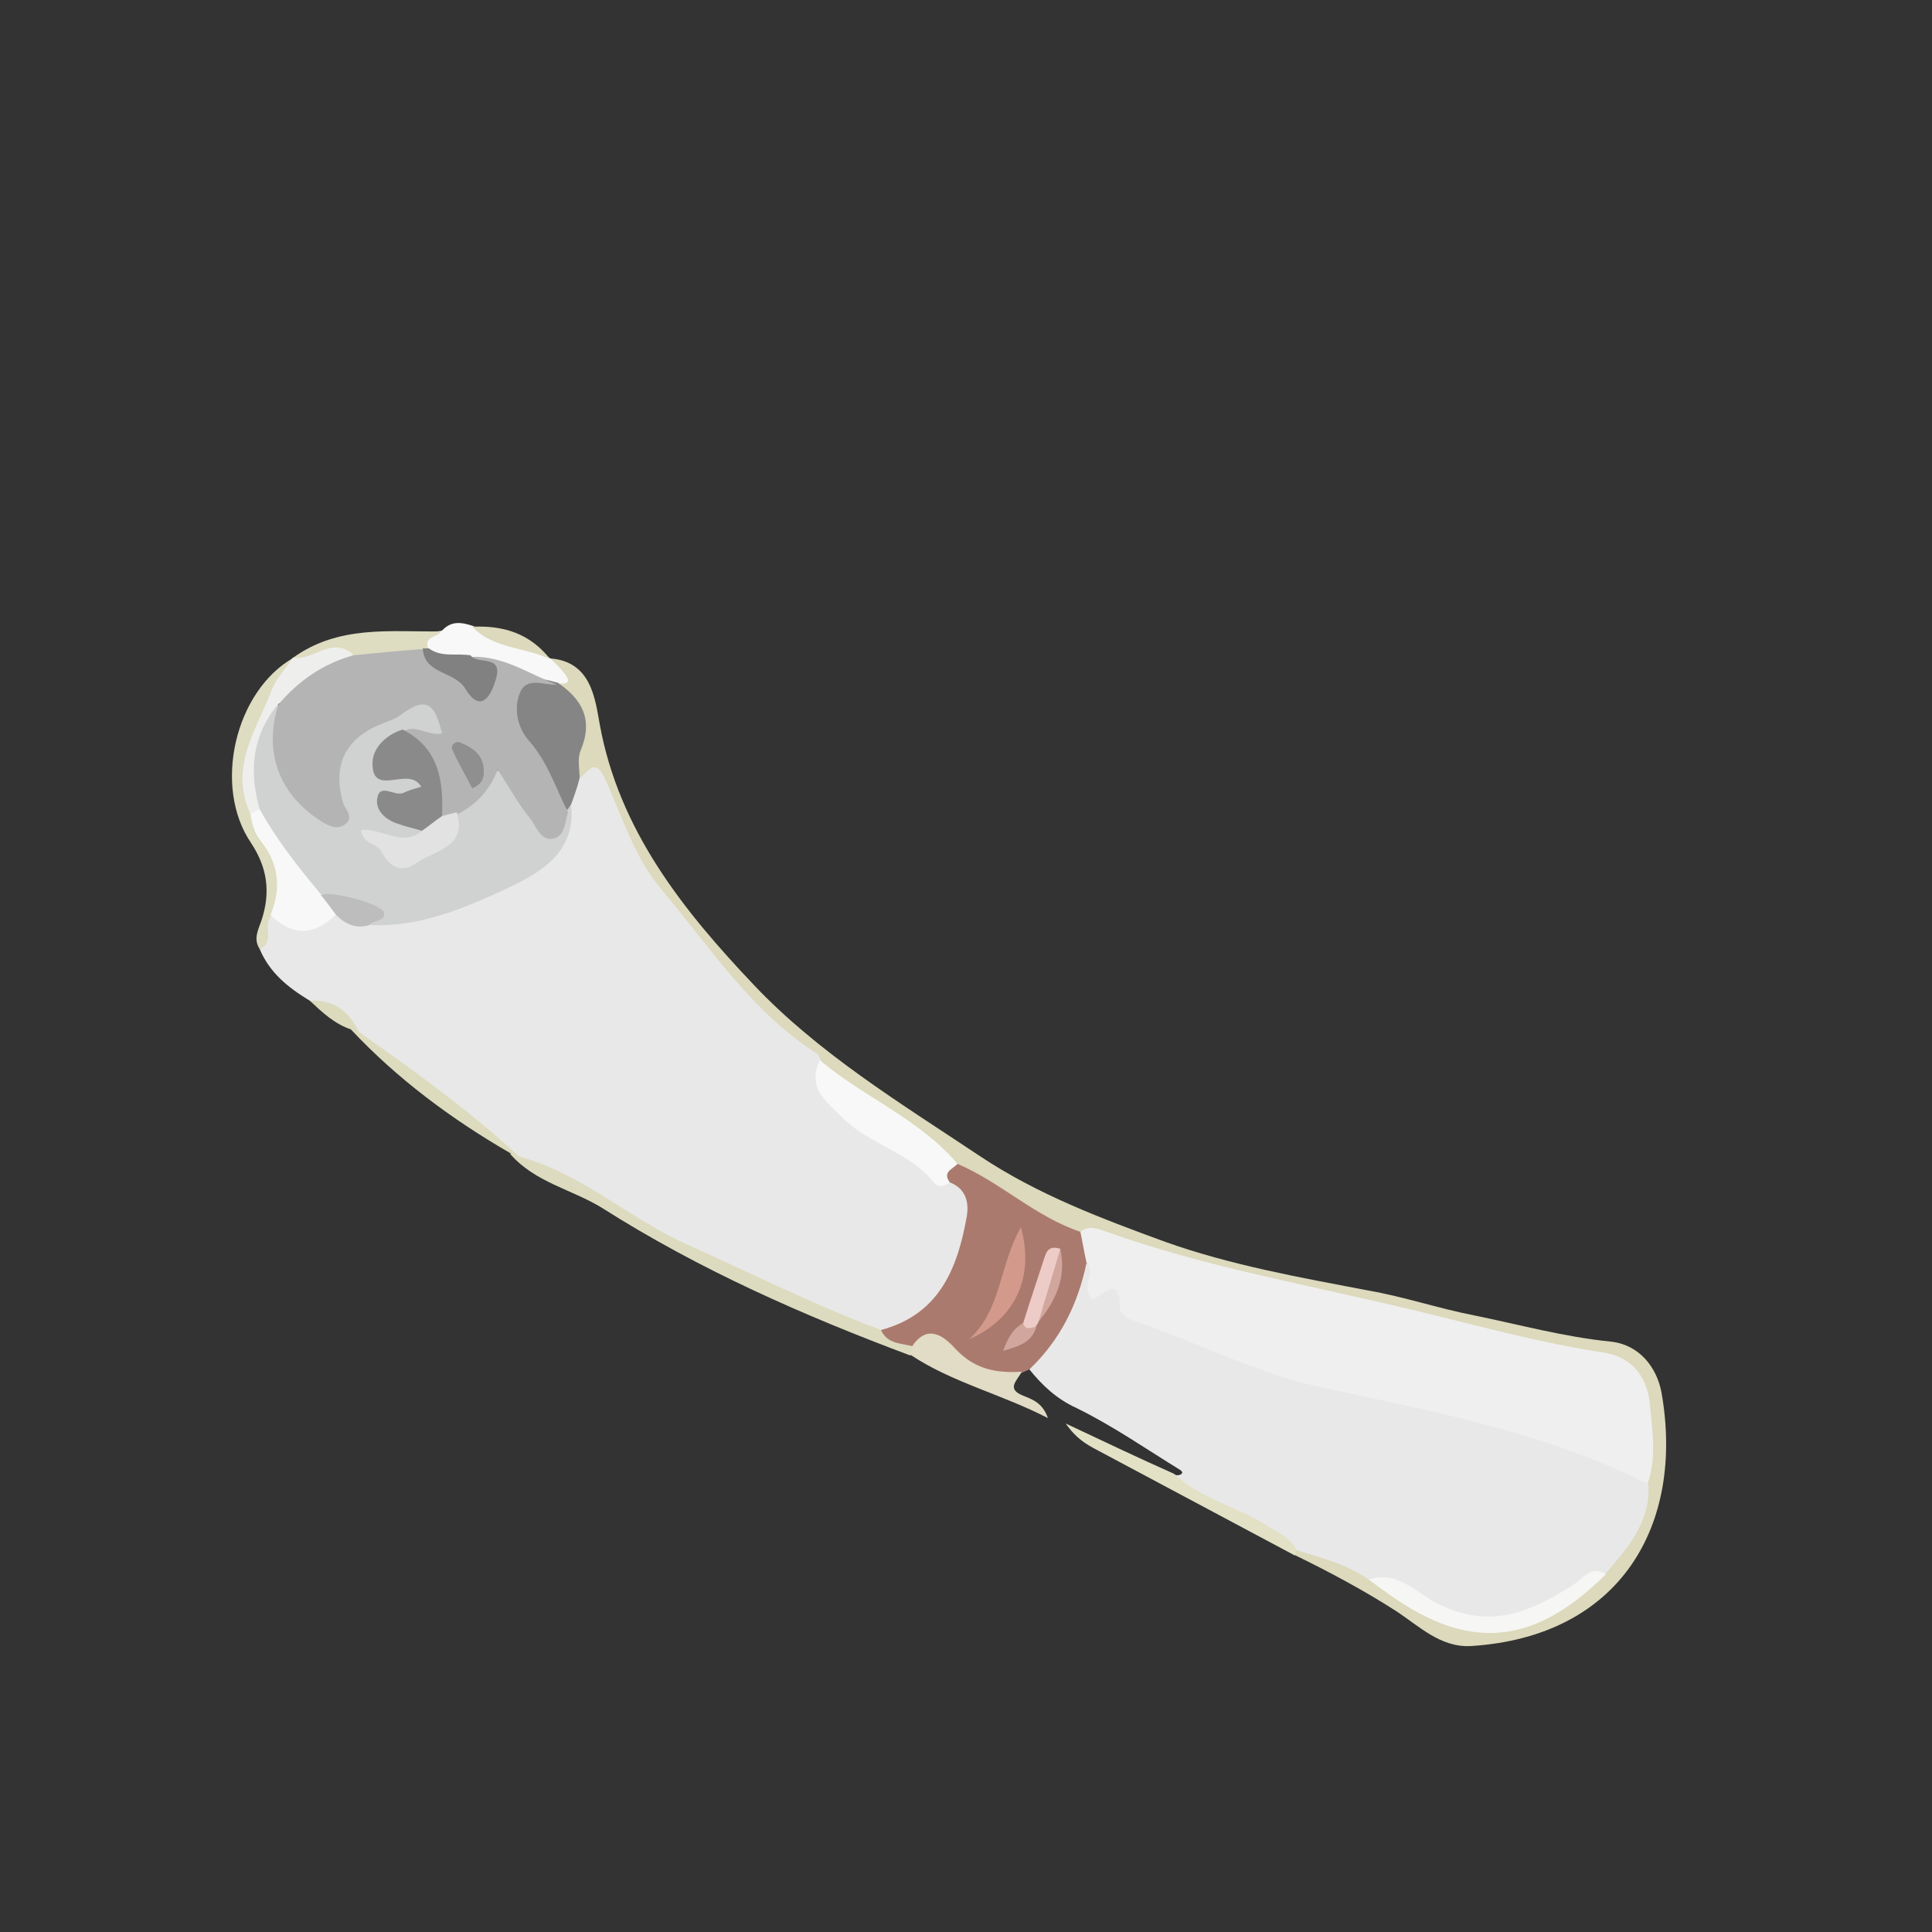 <?xml version="1.0" encoding="utf-8"?>
<!-- Generator: Adobe Illustrator 20.0.0, SVG Export Plug-In . SVG Version: 6.00 Build 0)  -->
<svg version="1.1" id="Layer_1" xmlns="http://www.w3.org/2000/svg" xmlns:xlink="http://www.w3.org/1999/xlink" x="0px" y="0px"
	 viewBox="0 0 250 250" style="enable-background:new 0 0 250 250;" xml:space="preserve">
<rect x="0" y="0" width="250" height="250" fill="#333333" stroke="none"/>
<style type="text/css">
	.st0{fill:#E9E8E8;}
	.st1{fill:#DCD9BC;}
	.st2{fill:#AB7A6E;}
	.st3{fill:#DDDBBF;}
	.st4{fill:#DEDCC1;}
	.st5{fill:#E2DBC5;}
	.st6{fill:#E2E1C6;}
	.st7{fill:#F7F8F7;}
	.st8{fill:#DCDBBD;}
	.st9{fill:#DCDABD;}
	.st10{fill:#D0D1D1;}
	.st11{fill:#858585;}
	.st12{fill:#BDBDBD;}
	.st13{fill:#F0EFEF;}
	.st14{fill:#F6F6F4;}
	.st15{fill:#D3998B;}
	.st16{fill:#EDCCC7;}
	.st17{fill:#D0A69D;}
	.st18{fill:#EEEEED;}
	.st19{fill:#B4B4B4;}
	.st20{fill:#818181;}
	.st21{fill:#8B8A8B;}
	.st22{fill:#E1E2E1;}
	.st23{fill:#8F8F8F;}
</style>
<g>
	<g>
		<path class="st0" d="M40.1,129.5c-2.8-1.7-5.2-3.6-6.5-6.7c0.6-1.5,0-3.3,1.3-4.6c2.9,0.9,5.7,1.4,8.6-0.2
			c1.6,0.1,3.1,0.9,4.8,0.7c7.6-1.4,15.3-2.5,21.5-8.1c2.2-2,3.3-4.2,3.3-7c0.1-1.1,0.4-2.2,1-3.2c1.9-3,3.8-2.8,4.9,0.5
			c3,10,10.5,17,16.1,25.2c1.5,2.2,3.7,4,6,5.5c2.1,1.4,4.4,2.6,5.5,5.1c-0.1,3.3,1.5,5.7,4.1,7.5c4.3,3,8.6,5.9,13.3,8.3
			c3,3.6,2.4,10.2-1.5,15.1c-2.2,2.7-4.8,4.9-8.5,5.2c-6.6-2.5-13-5.4-19.4-8.3c-9.3-4.2-17.7-10.3-27-14.4
			c-6.9-5.4-14.2-10.3-20.8-16.1C45,132,42.8,130.4,40.1,129.5z"/>
		<path class="st0" d="M151.9,190.8c0.1,0,0.3,0.1,0.4,0.1c0.5,0,1-0.3,0.4-0.7c-4.4-2.7-8.7-5.7-13.4-8c-2.6-1.2-4.4-2.9-6.1-5
			c2.1-4.8,4.4-9.5,7.3-13.9c8.3,8.5,19.1,12.3,30.2,14.7c12.9,2.7,25.3,6.9,38.1,10c2.2,0.5,3.5,2.3,4.9,3.8c0.5,5-2,8.8-5.2,12.3
			c-2.5,0.4-4.3,2.1-6.3,3.4c-6.9,4.5-13.7,3.5-20.4-0.5c-1.7-1-3.5-1.6-5.5-2c-2.7-1.7-5.7-2.7-8.6-4c-4.1-3.3-9.1-4.9-13.6-7.5
			C153.2,192.8,151.5,192.7,151.9,190.8z"/>
		<path class="st1" d="M167.8,200.6c3.2,1,6.5,1.8,9.3,3.8c3.1,0.2,5.4,2.4,7.9,3.8c6.7,3.7,12.4,2.1,18.1-1.7
			c1.5-1,2.9-2.1,4.6-2.8c2.9-3.4,5.9-6.7,5.6-11.6c-1.3-2.7-0.7-5.6-0.9-8.4c-0.4-4.3-2.1-6.4-6-7.3c-21.3-4.6-42.6-9-63.4-15.6
			c-0.9-0.3-1.7-0.5-2.6-0.5c-6.6-1.2-11.5-5.5-16.8-9.1c-4.2-4.2-9.8-6.5-14.2-10.4c-1.2-1.1-2.8-1.8-3.2-3.6
			c-0.1-0.3-0.2-0.6-0.4-0.8c-8.5-5.4-13.9-13.8-20.2-21.3c-3.6-4.3-5.1-9.5-7.3-14.3c-1.3-2.9-2.2-0.9-3.3-0.1
			c-1.2-1-1.3-2.4-0.9-3.7c0.9-3.1-0.2-5.5-2.2-7.7c1.3-1.6-1.7-2.5-0.7-4.1c5.3,0.4,5.8,5.2,6.4,8.5c2.5,13.8,10.9,24.2,19.9,33.7
			c8.4,8.9,19.1,15.4,29.3,22.2c7.5,5,15.8,8.1,24,11.1c8.4,3,17.4,4.6,26.3,6.3c4.6,0.8,9,2.3,13.6,3.2c5.9,1.2,11.7,2.8,17.7,3.4
			c3.8,0.4,6,3.4,6.6,6.6c3,17.1-5.3,31.6-24.7,32.8c-3.9,0.2-6.7-2.6-9.6-4.5c-4.2-2.7-8.5-5-13-7.2c-0.2-0.2-0.3-0.4-0.1-0.6
			C167.6,200.6,167.7,200.5,167.8,200.6z"/>
		<path class="st2" d="M123.9,150.6c5.6,2.4,10,6.8,15.9,8.8c1.5,1.1,1.8,2.4,0.8,4c-1.1,5.3-3.4,10-7.4,13.8
			c-0.4,0.2-0.7,0.3-1.1,0.5c-2.9,1.8-5.8,0.8-7.9-1.1c-2.2-1.9-4.3-2.4-6.9-2c-1.1-0.8-3.5,0.1-3.3-2.5c7.5-2,9.9-7.9,11.1-14.7
			c0.3-1.8-0.1-3.6-2.2-4.4c-0.7,0-1.1-0.4-0.9-1.1C122.2,150.9,122.9,150.5,123.9,150.6z"/>
		<path class="st3" d="M114,172.1c0.8,1.8,2.5,1.7,4.1,2.1c0.2,0.5,0,0.9-0.3,1.2c-13.9-5.2-27.3-11.1-39.9-19.1
			c-3.9-2.4-8.7-3.3-11.9-7c0.4-0.3,0.8-0.2,1,0.3c8,2.1,14.1,7.8,21.4,11.2C96.9,164.6,105.2,168.8,114,172.1z"/>
		<path class="st4" d="M35.1,118.5c-1.2,1.2,0.6,3.4-1.5,4.3c-0.9-1.4-0.1-2.6,0.3-3.9c1.1-3.5,0.7-6.6-1.4-9.8
			c-5-7.3-2.1-19.7,5.5-24c0.1,0.2,0.2,0.4,0.2,0.7c-1.6,4-3.9,7.7-4.9,12c-0.5,2.4-0.9,4.7,0.1,7.1c0.6,2,1.9,3.7,2.6,5.6
			C37.1,113.2,37.9,116.1,35.1,118.5z"/>
		<path class="st5" d="M117.8,175.3c0.1-0.4,0.2-0.8,0.3-1.2c2.1-3,4.3-0.9,5.5,0.4c2.5,2.7,5.3,3.2,8.6,3c-0.5,1.1-2.1,2.2,0.2,3.1
			c1.2,0.5,2.5,0.9,3.2,2.9C129.6,180.4,123.2,178.9,117.8,175.3z"/>
		<path class="st6" d="M167.8,200.6c-0.1,0.2-0.1,0.5-0.2,0.7c-8.6-4.6-17.1-9.1-25.7-13.7c-1.3-0.7-2.6-1.4-4-3.4
			c5.1,2.4,9.5,4.5,14,6.5c3.4,3.2,8,4.2,11.9,6.6C165.3,198.3,166.9,198.9,167.8,200.6z"/>
		<path class="st7" d="M71.2,85.2c0.6,0.6,1.3,1.2,1.8,1.9c1,1.2,0.4,1.5-0.9,1.3c-0.2,0-0.4,0-0.6-0.1c-4,0.7-7-3.1-10.9-2.7
			c-1.8,0.1-3.7,0.2-5.2-1.1c-1.7-2.4,0-2.6,1.8-2.9c1.2-1.3,2.5-1.1,4-0.6C64.5,82.4,68.3,82.9,71.2,85.2L71.2,85.2z"/>
		<path class="st8" d="M67,149.5c-0.3-0.1-0.7-0.2-1-0.3c-7.6-4.4-14.6-9.6-20.6-16c0.5-0.4,0.8-0.3,1,0.3
			C53.5,138.5,60.6,143.6,67,149.5z"/>
		<path class="st4" d="M57.1,81.7c-0.5,0.8-2.3,0.6-1.7,2.2c-0.3,0.3-0.6,0.5-1,0.7c-2.8,0.6-5.7,1-8.6,0.8c-2.6-1.4-5.3,1.6-8-0.2
			c0,0,0,0,0,0C43.8,80.8,50.6,81.8,57.1,81.7z"/>
		<path class="st1" d="M71.2,85.3c-3.3-1.6-7.3-1.3-10.1-4.2C65.2,80.9,68.6,82,71.2,85.3z"/>
		<path class="st9" d="M46.4,133.5c-0.3-0.1-0.7-0.2-1-0.3c-2.1-0.7-3.7-2.2-5.3-3.7C43.2,129.3,45.2,130.9,46.4,133.5z"/>
		<path class="st10" d="M73.9,104.1c0.7,6.4-4.3,9-8.6,11c-5.4,2.5-11.1,4.9-17.4,4.6c-1.3-3-4.1-3.2-6.8-3.7
			c-4.2-2.9-6.3-7.3-8.4-11.7c-1.4-5-0.1-9.3,2.8-13.4c0.9,0.3,1.1,1.2,0.9,1.8c-2.3,6.3,2.9,8.6,5.9,12.2c1.3-0.9,0.6-1.8,0.6-2.6
			c-0.4-5.7,5.8-12.2,11.5-12.1c2.2,0,3.2,1.6,3.5,3.5c0.3,2.5-1.6,1.9-3.1,1.9c-0.7,0-1.5-0.1-2.2,0.1c-1.3,0.6-2.6,1.3-2.6,2.8
			c0.1,1.8,1.8,1.1,2.8,1.4c0.9,0.2,1.8,0.5,2,1.6c0.2,1.4-0.9,1.8-1.9,2.1c-0.7,0.2-1.5,0.1-2,0.7c0.7,1.8,2.9,1.7,3.7,3.2
			c-0.7,2.9-3,1.5-4.3,1.9c3.1,2.6,6.3,1.1,8.4-4.2c0.5-1.2,1.6-1.8,2.4-2.6c3.8-4.1,3.7-4,7.2,0.7c1,1.3,1.6,5.4,4.6,1.7
			C73.1,104.4,73.5,104.2,73.9,104.1z"/>
		<path class="st7" d="M123.9,150.6c-0.6,0.7-2,1-1,2.4c-0.7,0.5-1.5,0.7-2,0.1c-3.1-4-8.4-5-11.8-8.4c-2-2-4.8-3.9-3-7.5
			C111.8,142,119,144.8,123.9,150.6z"/>
		<path class="st11" d="M73.9,104.1c-0.2,0.2-0.3,0.5-0.5,0.7c-3.3-3.4-5.9-7.4-7.2-11.9c-1.4-4.7,0.6-6.1,5.8-4.6c0,0,0.1,0,0.1,0
			c3.3,2.2,4.7,4.9,3,8.9c-0.4,1-0.1,2.3-0.1,3.5C74.7,101.9,74.3,103,73.9,104.1z"/>
		<path class="st7" d="M33.6,104.7c2.2,4,5,7.5,7.9,11c1.7,0.1,2,1.2,2,2.6c-2.8,2.8-5.6,2.9-8.5,0.1c1.4-3.4,1.1-6.6-1.2-9.5
			c-0.9-1.1-1.2-2.3-1.4-3.6C32.5,104.4,32.9,104.3,33.6,104.7z"/>
		<path class="st12" d="M43.5,118.4c-0.7-0.9-1.3-1.8-2-2.6c1.3-0.6,8,1.2,8.2,2.3c0.2,1.2-1.4,0.9-1.9,1.6
			C46.2,120.2,44.8,119.7,43.5,118.4z"/>
		<path class="st13" d="M140.6,163.4c-0.3-1.3-0.5-2.6-0.8-4c1.1-0.9,2.3-0.4,3.4,0c13.2,4.7,26.9,7,40.4,10.3
			c7.9,1.9,15.8,4.1,23.8,5.3c4,0.6,5.8,3.4,6.1,6.8c0.3,3.3,0.9,6.8-0.3,10.2c-13.4-6.7-27.9-9.4-42.3-12.5
			c-8.4-1.8-16.1-5.9-24.2-8.6c-0.9-0.3-1.8-0.9-1.8-1.8c0-4.3-2.3-1.4-3.5-1C139.6,166.6,142,164.8,140.6,163.4z"/>
		<path class="st14" d="M207.8,203.7c-10.1,10.1-18.8,9.5-28.9,2c-0.6-0.4-1.2-0.9-1.8-1.3c3.7-1.3,6.3,1.8,8.9,3.1
			c6.9,3.5,12.2,1,17.7-2.5C204.9,204.2,205.9,202.5,207.8,203.7z"/>
		<path class="st15" d="M132.1,158.8c1.8,6.4-0.7,11.9-6.7,14.5C129.6,169.5,129.3,163.7,132.1,158.8z"/>
		<path class="st16" d="M134.4,171c-0.1,0.3-0.3,0.5-0.4,0.7c-0.5,0.5-1,1-1.7,0.5c-0.4-0.3-0.2-0.7,0.1-1c0.8-2.6,1.7-5.2,2.5-7.7
			c0.4-1.1,0.5-2.5,2.3-1.9C137.2,165,136,168,134.4,171z"/>
		<path class="st17" d="M134.4,171c0.9-3.1,1.9-6.3,2.8-9.4C138,165.2,136.7,168.2,134.4,171z"/>
		<path class="st17" d="M132.4,171.2c0.3,1.1,1.1,0.5,1.7,0.5c-0.6,2-2.2,2.5-4.3,3.1C130.4,173.2,131,172,132.4,171.2z"/>
		<path class="st18" d="M33.6,104.7c-0.4,0.2-0.8,0.4-1.2,0.6c-2.8-6,0.8-10.9,2.8-16.1c0.6-1.5,1.8-2.7,2.7-4.1
			c2.6,0.5,5-2.9,7.8-0.4c-2.8,2.9-6.2,4.6-9.7,6.4C32.6,95.2,32.2,99.8,33.6,104.7z"/>
		<path class="st19" d="M36,91.2c2.6-3.1,5.8-5.3,9.7-6.4c3-0.3,6-0.6,8.9-0.8c1.5,1.9,4.3,2,5.8,4c0.4,0.6,1.2,1.1,1.9,0.6
			c0.9-0.8,0.2-1.6-0.4-2.2c-0.4-0.4-0.8-0.8-1-1.4c4.2-0.2,7.5,2.2,11.2,3.6c-1.7,0.1-3.9-1.1-4.8,1c-0.9,2.1-0.3,4.6,1.1,6.2
			c2.5,2.8,3.5,6.2,5.1,9.3c-0.4,1.3-0.4,3-1.8,3.4c-1.8,0.4-2.3-1.6-3.1-2.6c-1.5-1.8-2.6-3.9-4.2-6.3c-1.1,2.8-2.9,4.6-5.3,5.8
			c-0.6,0.8-1.3,1.1-2.2,0.4c-0.9-4-2.2-7.9-4.8-11.1c1.7-1.1,3.2,0.6,5.1,0.2c-0.8-3.1-1.6-5.2-5.2-2.5c-1,0.8-2.4,1.1-3.6,1.7
			c-4,2-5.3,5.3-4,9.8c0.3,0.9,1.5,1.9,0.2,2.8c-1,0.7-2,0.2-3-0.4C36.1,102.8,34.1,97.4,36,91.2z"/>
		<path class="st20" d="M60.9,84.8c0.8,1.3,4.4-0.3,3.2,3.3c-0.9,2.9-2.3,3.7-3.9,1c-1.4-2.3-5.3-1.8-5.5-5.2c0.3,0,0.6,0,0.8,0
			C57.1,85.1,59.1,84.5,60.9,84.8z"/>
		<path class="st21" d="M52.1,94.4c4.7,2.4,5.3,6.6,5.1,11.2c-0.2,1.6-1.2,2-2.6,1.9c-1-0.3-2-0.5-3.1-0.9c-1.6-0.5-2.9-1.7-2.7-3.2
			c0.3-2.2,2.2-0.3,3.4-0.8c0.6-0.3,1.3-0.5,2.3-0.8c-1.6-2.8-6.3,1.5-6.3-3C48.2,96.8,49.9,95.1,52.1,94.4z"/>
		<path class="st22" d="M54.6,107.5c0.9-0.6,1.7-1.3,2.6-1.9c0.6-0.2,1.3-0.3,1.9-0.5c1.4,4.5-2.7,4.9-5.1,6.5
			c-2.1,1.5-3.6,0.6-4.7-1.5c-0.6-1-2.3-0.8-2.6-2.7C49.4,107.1,52.1,109.7,54.6,107.5z"/>
		<path class="st23" d="M61.1,102c-0.9-1.8-1.9-3.4-2.6-5.1c-0.2-0.5,0.5-1.1,1.1-0.8c1.7,0.7,3.1,1.7,3,3.9
			C62.6,100.8,62.2,101.6,61.1,102z"/>
	</g>
</g>
</svg>

